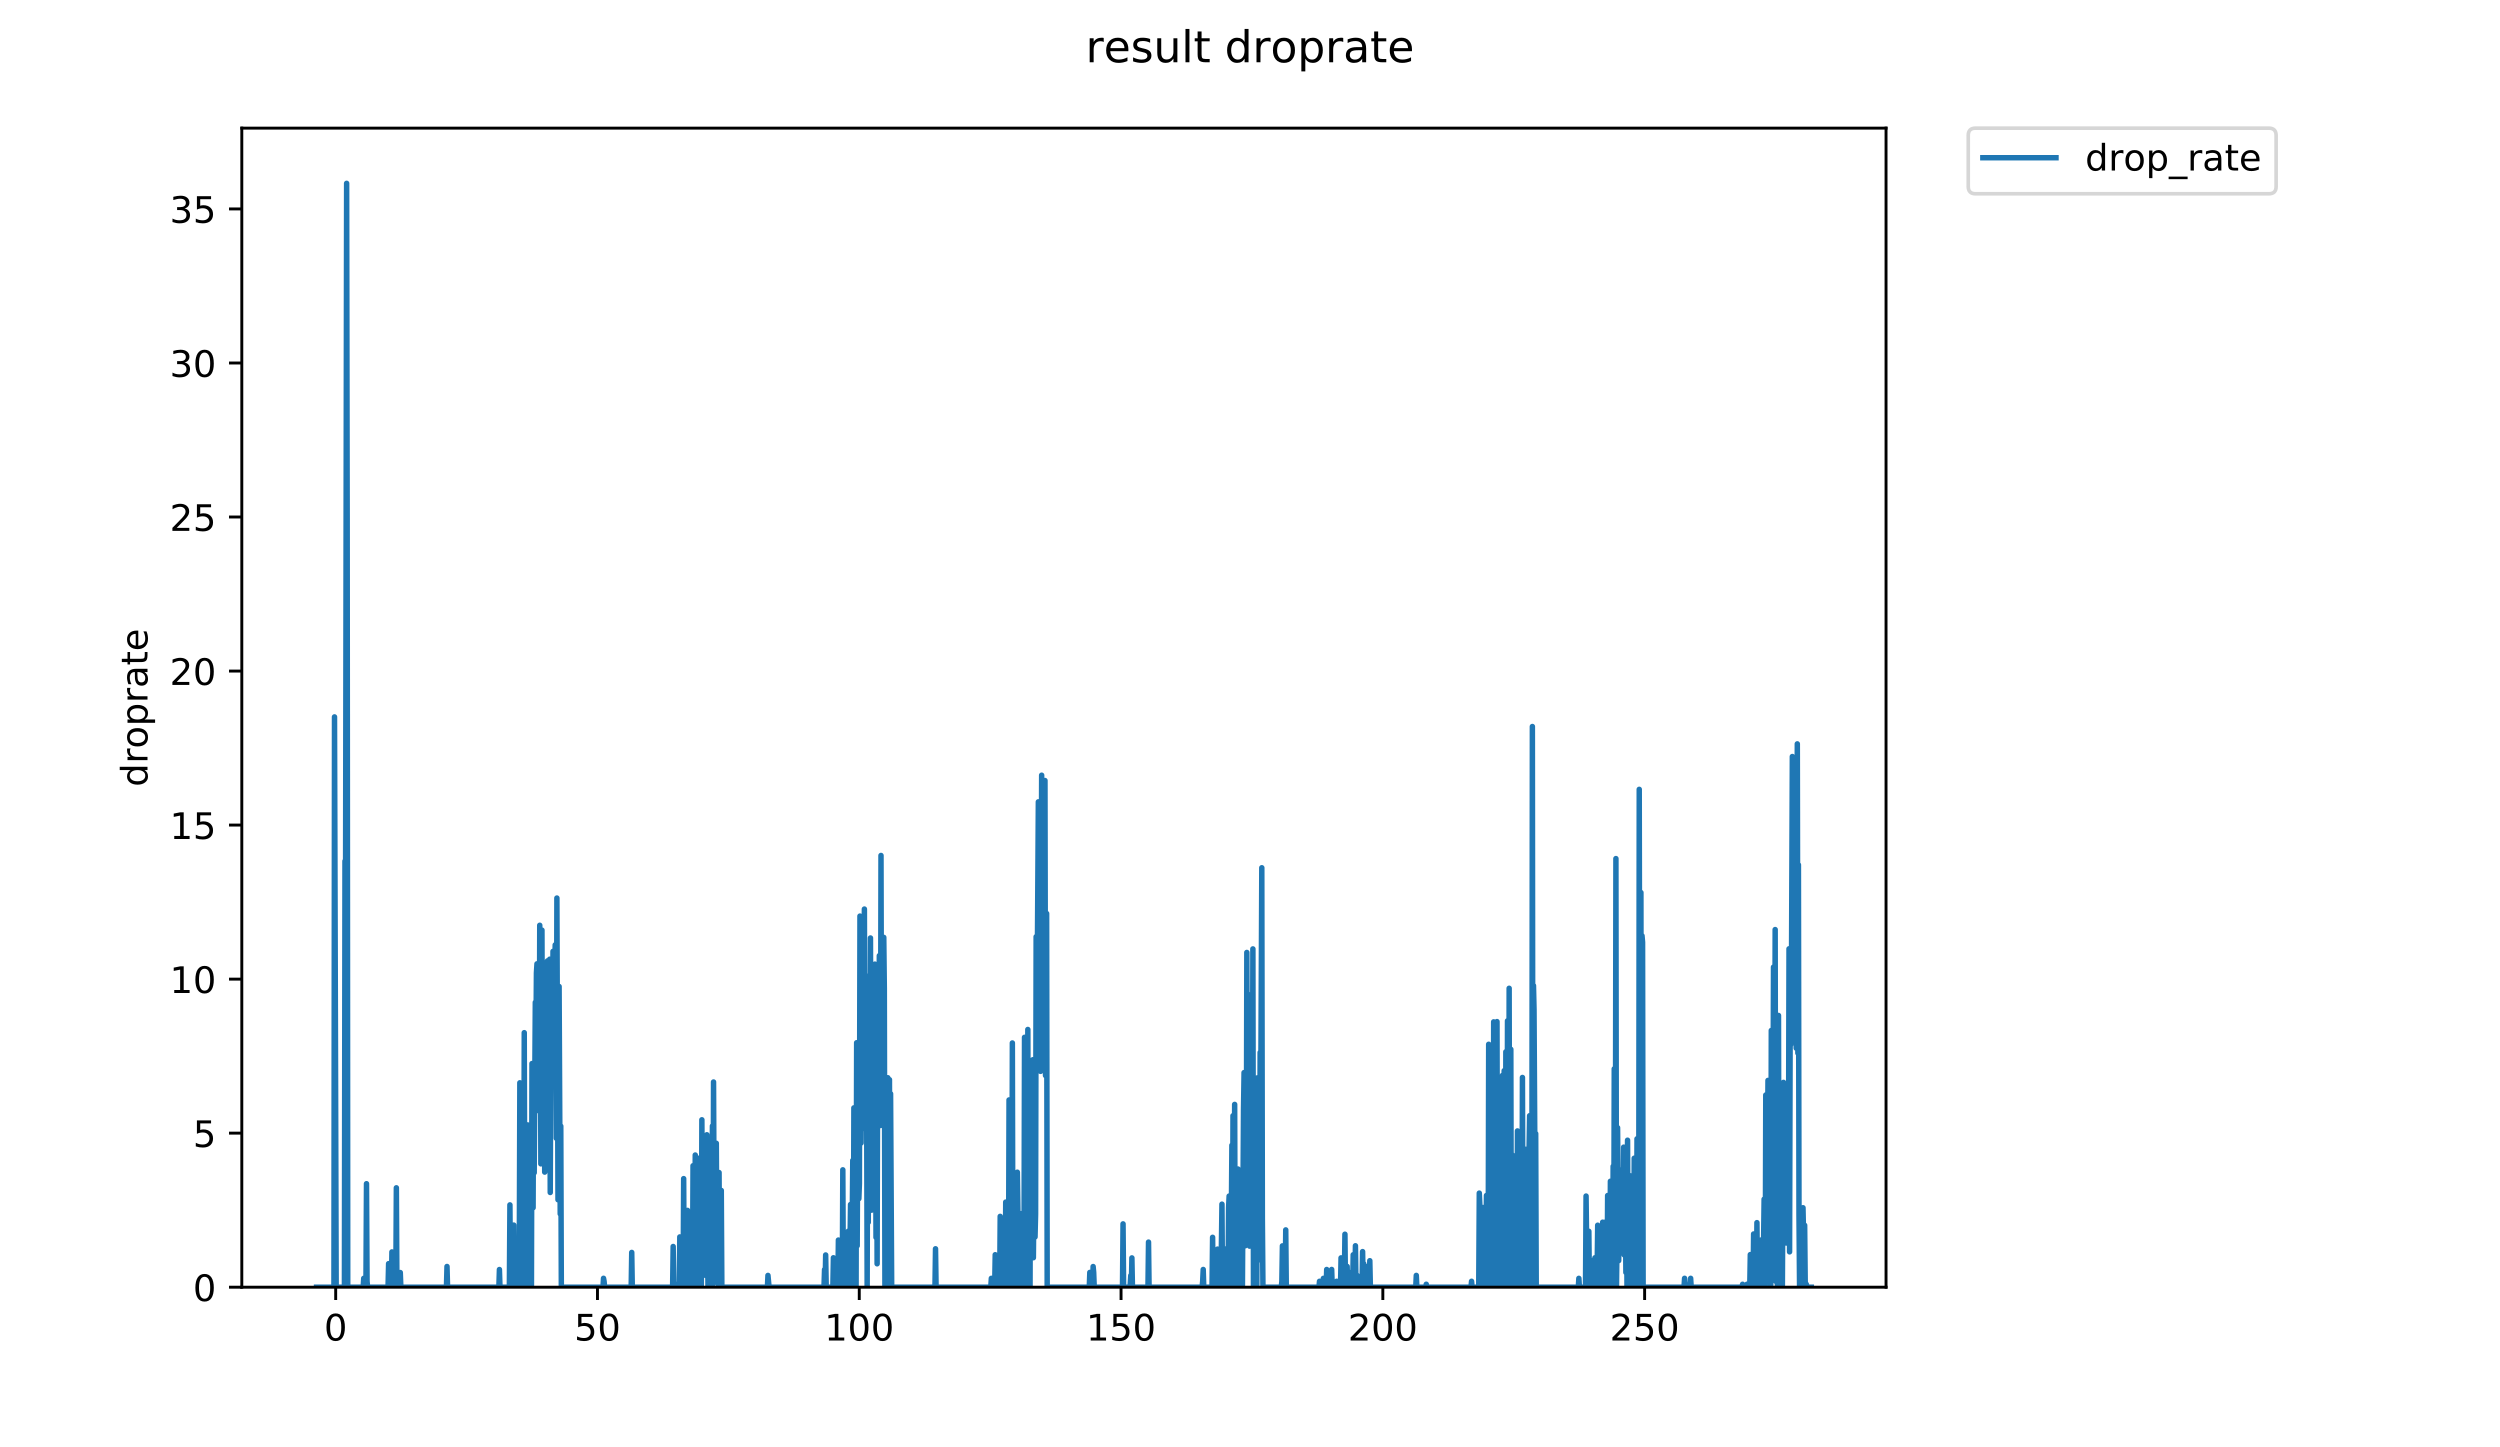<?xml version="1.0" encoding="utf-8" standalone="no"?>
<!DOCTYPE svg PUBLIC "-//W3C//DTD SVG 1.1//EN"
  "http://www.w3.org/Graphics/SVG/1.1/DTD/svg11.dtd">
<!-- Created with matplotlib (https://matplotlib.org/) -->
<svg height="396pt" version="1.1" viewBox="0 0 684 396" width="684pt" xmlns="http://www.w3.org/2000/svg" xmlns:xlink="http://www.w3.org/1999/xlink">
 <defs>
  <style type="text/css">
*{stroke-linecap:butt;stroke-linejoin:round;}
  </style>
 </defs>
 <g id="figure_1">
  <g id="patch_1">
   <path d="M 0 396 
L 684 396 
L 684 0 
L 0 0 
z
" style="fill:#ffffff;"/>
  </g>
  <g id="axes_1">
   <g id="patch_2">
    <path d="M 66.159 352.174 
L 516.019 352.174 
L 516.019 35.062 
L 66.159 35.062 
z
" style="fill:#ffffff;"/>
   </g>
   <g id="matplotlib.axis_1">
    <g id="xtick_1">
     <g id="line2d_1">
      <defs>
       <path d="M 0 0 
L 0 3.5 
" id="ma07e563cd4" style="stroke:#000000;stroke-width:0.8;"/>
      </defs>
      <g>
       <use style="stroke:#000000;stroke-width:0.8;" x="91.844" xlink:href="#ma07e563cd4" y="352.174"/>
      </g>
     </g>
     <g id="text_1">
      <!-- 0 -->
      <defs>
       <path d="M 31.781 66.406 
Q 24.172 66.406 20.328 58.906 
Q 16.5 51.422 16.5 36.375 
Q 16.5 21.391 20.328 13.891 
Q 24.172 6.391 31.781 6.391 
Q 39.453 6.391 43.281 13.891 
Q 47.125 21.391 47.125 36.375 
Q 47.125 51.422 43.281 58.906 
Q 39.453 66.406 31.781 66.406 
z
M 31.781 74.219 
Q 44.047 74.219 50.516 64.516 
Q 56.984 54.828 56.984 36.375 
Q 56.984 17.969 50.516 8.266 
Q 44.047 -1.422 31.781 -1.422 
Q 19.531 -1.422 13.062 8.266 
Q 6.594 17.969 6.594 36.375 
Q 6.594 54.828 13.062 64.516 
Q 19.531 74.219 31.781 74.219 
z
" id="DejaVuSans-48"/>
      </defs>
      <g transform="translate(88.663 366.773)scale(0.1 -0.1)">
       <use xlink:href="#DejaVuSans-48"/>
      </g>
     </g>
    </g>
    <g id="xtick_2">
     <g id="line2d_2">
      <g>
       <use style="stroke:#000000;stroke-width:0.8;" x="163.469" xlink:href="#ma07e563cd4" y="352.174"/>
      </g>
     </g>
     <g id="text_2">
      <!-- 50 -->
      <defs>
       <path d="M 10.797 72.906 
L 49.516 72.906 
L 49.516 64.594 
L 19.828 64.594 
L 19.828 46.734 
Q 21.969 47.469 24.109 47.828 
Q 26.266 48.188 28.422 48.188 
Q 40.625 48.188 47.75 41.5 
Q 54.891 34.812 54.891 23.391 
Q 54.891 11.625 47.562 5.094 
Q 40.234 -1.422 26.906 -1.422 
Q 22.312 -1.422 17.547 -0.641 
Q 12.797 0.141 7.719 1.703 
L 7.719 11.625 
Q 12.109 9.234 16.797 8.062 
Q 21.484 6.891 26.703 6.891 
Q 35.156 6.891 40.078 11.328 
Q 45.016 15.766 45.016 23.391 
Q 45.016 31 40.078 35.438 
Q 35.156 39.891 26.703 39.891 
Q 22.75 39.891 18.812 39.016 
Q 14.891 38.141 10.797 36.281 
z
" id="DejaVuSans-53"/>
      </defs>
      <g transform="translate(157.106 366.773)scale(0.1 -0.1)">
       <use xlink:href="#DejaVuSans-53"/>
       <use x="63.623" xlink:href="#DejaVuSans-48"/>
      </g>
     </g>
    </g>
    <g id="xtick_3">
     <g id="line2d_3">
      <g>
       <use style="stroke:#000000;stroke-width:0.8;" x="235.094" xlink:href="#ma07e563cd4" y="352.174"/>
      </g>
     </g>
     <g id="text_3">
      <!-- 100 -->
      <defs>
       <path d="M 12.406 8.297 
L 28.516 8.297 
L 28.516 63.922 
L 10.984 60.406 
L 10.984 69.391 
L 28.422 72.906 
L 38.281 72.906 
L 38.281 8.297 
L 54.391 8.297 
L 54.391 0 
L 12.406 0 
z
" id="DejaVuSans-49"/>
      </defs>
      <g transform="translate(225.55 366.773)scale(0.1 -0.1)">
       <use xlink:href="#DejaVuSans-49"/>
       <use x="63.623" xlink:href="#DejaVuSans-48"/>
       <use x="127.246" xlink:href="#DejaVuSans-48"/>
      </g>
     </g>
    </g>
    <g id="xtick_4">
     <g id="line2d_4">
      <g>
       <use style="stroke:#000000;stroke-width:0.8;" x="306.719" xlink:href="#ma07e563cd4" y="352.174"/>
      </g>
     </g>
     <g id="text_4">
      <!-- 150 -->
      <g transform="translate(297.175 366.773)scale(0.1 -0.1)">
       <use xlink:href="#DejaVuSans-49"/>
       <use x="63.623" xlink:href="#DejaVuSans-53"/>
       <use x="127.246" xlink:href="#DejaVuSans-48"/>
      </g>
     </g>
    </g>
    <g id="xtick_5">
     <g id="line2d_5">
      <g>
       <use style="stroke:#000000;stroke-width:0.8;" x="378.344" xlink:href="#ma07e563cd4" y="352.174"/>
      </g>
     </g>
     <g id="text_5">
      <!-- 200 -->
      <defs>
       <path d="M 19.188 8.297 
L 53.609 8.297 
L 53.609 0 
L 7.328 0 
L 7.328 8.297 
Q 12.938 14.109 22.625 23.891 
Q 32.328 33.688 34.812 36.531 
Q 39.547 41.844 41.422 45.531 
Q 43.312 49.219 43.312 52.781 
Q 43.312 58.594 39.234 62.25 
Q 35.156 65.922 28.609 65.922 
Q 23.969 65.922 18.812 64.312 
Q 13.672 62.703 7.812 59.422 
L 7.812 69.391 
Q 13.766 71.781 18.938 73 
Q 24.125 74.219 28.422 74.219 
Q 39.75 74.219 46.484 68.547 
Q 53.219 62.891 53.219 53.422 
Q 53.219 48.922 51.531 44.891 
Q 49.859 40.875 45.406 35.406 
Q 44.188 33.984 37.641 27.219 
Q 31.109 20.453 19.188 8.297 
z
" id="DejaVuSans-50"/>
      </defs>
      <g transform="translate(368.8 366.773)scale(0.1 -0.1)">
       <use xlink:href="#DejaVuSans-50"/>
       <use x="63.623" xlink:href="#DejaVuSans-48"/>
       <use x="127.246" xlink:href="#DejaVuSans-48"/>
      </g>
     </g>
    </g>
    <g id="xtick_6">
     <g id="line2d_6">
      <g>
       <use style="stroke:#000000;stroke-width:0.8;" x="449.969" xlink:href="#ma07e563cd4" y="352.174"/>
      </g>
     </g>
     <g id="text_6">
      <!-- 250 -->
      <g transform="translate(440.425 366.773)scale(0.1 -0.1)">
       <use xlink:href="#DejaVuSans-50"/>
       <use x="63.623" xlink:href="#DejaVuSans-53"/>
       <use x="127.246" xlink:href="#DejaVuSans-48"/>
      </g>
     </g>
    </g>
   </g>
   <g id="matplotlib.axis_2">
    <g id="ytick_1">
     <g id="line2d_7">
      <defs>
       <path d="M 0 0 
L -3.5 0 
" id="mf23c740340" style="stroke:#000000;stroke-width:0.8;"/>
      </defs>
      <g>
       <use style="stroke:#000000;stroke-width:0.8;" x="66.159" xlink:href="#mf23c740340" y="352.174"/>
      </g>
     </g>
     <g id="text_7">
      <!-- 0 -->
      <g transform="translate(52.796 355.973)scale(0.1 -0.1)">
       <use xlink:href="#DejaVuSans-48"/>
      </g>
     </g>
    </g>
    <g id="ytick_2">
     <g id="line2d_8">
      <g>
       <use style="stroke:#000000;stroke-width:0.8;" x="66.159" xlink:href="#mf23c740340" y="310.03"/>
      </g>
     </g>
     <g id="text_8">
      <!-- 5 -->
      <g transform="translate(52.796 313.829)scale(0.1 -0.1)">
       <use xlink:href="#DejaVuSans-53"/>
      </g>
     </g>
    </g>
    <g id="ytick_3">
     <g id="line2d_9">
      <g>
       <use style="stroke:#000000;stroke-width:0.8;" x="66.159" xlink:href="#mf23c740340" y="267.886"/>
      </g>
     </g>
     <g id="text_9">
      <!-- 10 -->
      <g transform="translate(46.434 271.686)scale(0.1 -0.1)">
       <use xlink:href="#DejaVuSans-49"/>
       <use x="63.623" xlink:href="#DejaVuSans-48"/>
      </g>
     </g>
    </g>
    <g id="ytick_4">
     <g id="line2d_10">
      <g>
       <use style="stroke:#000000;stroke-width:0.8;" x="66.159" xlink:href="#mf23c740340" y="225.742"/>
      </g>
     </g>
     <g id="text_10">
      <!-- 15 -->
      <g transform="translate(46.434 229.542)scale(0.1 -0.1)">
       <use xlink:href="#DejaVuSans-49"/>
       <use x="63.623" xlink:href="#DejaVuSans-53"/>
      </g>
     </g>
    </g>
    <g id="ytick_5">
     <g id="line2d_11">
      <g>
       <use style="stroke:#000000;stroke-width:0.8;" x="66.159" xlink:href="#mf23c740340" y="183.599"/>
      </g>
     </g>
     <g id="text_11">
      <!-- 20 -->
      <g transform="translate(46.434 187.398)scale(0.1 -0.1)">
       <use xlink:href="#DejaVuSans-50"/>
       <use x="63.623" xlink:href="#DejaVuSans-48"/>
      </g>
     </g>
    </g>
    <g id="ytick_6">
     <g id="line2d_12">
      <g>
       <use style="stroke:#000000;stroke-width:0.8;" x="66.159" xlink:href="#mf23c740340" y="141.455"/>
      </g>
     </g>
     <g id="text_12">
      <!-- 25 -->
      <g transform="translate(46.434 145.254)scale(0.1 -0.1)">
       <use xlink:href="#DejaVuSans-50"/>
       <use x="63.623" xlink:href="#DejaVuSans-53"/>
      </g>
     </g>
    </g>
    <g id="ytick_7">
     <g id="line2d_13">
      <g>
       <use style="stroke:#000000;stroke-width:0.8;" x="66.159" xlink:href="#mf23c740340" y="99.311"/>
      </g>
     </g>
     <g id="text_13">
      <!-- 30 -->
      <defs>
       <path d="M 40.578 39.312 
Q 47.656 37.797 51.625 33 
Q 55.609 28.219 55.609 21.188 
Q 55.609 10.406 48.188 4.484 
Q 40.766 -1.422 27.094 -1.422 
Q 22.516 -1.422 17.656 -0.516 
Q 12.797 0.391 7.625 2.203 
L 7.625 11.719 
Q 11.719 9.328 16.594 8.109 
Q 21.484 6.891 26.812 6.891 
Q 36.078 6.891 40.938 10.547 
Q 45.797 14.203 45.797 21.188 
Q 45.797 27.641 41.281 31.266 
Q 36.766 34.906 28.719 34.906 
L 20.219 34.906 
L 20.219 43.016 
L 29.109 43.016 
Q 36.375 43.016 40.234 45.922 
Q 44.094 48.828 44.094 54.297 
Q 44.094 59.906 40.109 62.906 
Q 36.141 65.922 28.719 65.922 
Q 24.656 65.922 20.016 65.031 
Q 15.375 64.156 9.812 62.312 
L 9.812 71.094 
Q 15.438 72.656 20.344 73.438 
Q 25.25 74.219 29.594 74.219 
Q 40.828 74.219 47.359 69.109 
Q 53.906 64.016 53.906 55.328 
Q 53.906 49.266 50.438 45.094 
Q 46.969 40.922 40.578 39.312 
z
" id="DejaVuSans-51"/>
      </defs>
      <g transform="translate(46.434 103.11)scale(0.1 -0.1)">
       <use xlink:href="#DejaVuSans-51"/>
       <use x="63.623" xlink:href="#DejaVuSans-48"/>
      </g>
     </g>
    </g>
    <g id="ytick_8">
     <g id="line2d_14">
      <g>
       <use style="stroke:#000000;stroke-width:0.8;" x="66.159" xlink:href="#mf23c740340" y="57.167"/>
      </g>
     </g>
     <g id="text_14">
      <!-- 35 -->
      <g transform="translate(46.434 60.966)scale(0.1 -0.1)">
       <use xlink:href="#DejaVuSans-51"/>
       <use x="63.623" xlink:href="#DejaVuSans-53"/>
      </g>
     </g>
    </g>
    <g id="text_15">
     <!-- droprate -->
     <defs>
      <path d="M 45.406 46.391 
L 45.406 75.984 
L 54.391 75.984 
L 54.391 0 
L 45.406 0 
L 45.406 8.203 
Q 42.578 3.328 38.25 0.953 
Q 33.938 -1.422 27.875 -1.422 
Q 17.969 -1.422 11.734 6.484 
Q 5.516 14.406 5.516 27.297 
Q 5.516 40.188 11.734 48.094 
Q 17.969 56 27.875 56 
Q 33.938 56 38.25 53.625 
Q 42.578 51.266 45.406 46.391 
z
M 14.797 27.297 
Q 14.797 17.391 18.875 11.75 
Q 22.953 6.109 30.078 6.109 
Q 37.203 6.109 41.297 11.75 
Q 45.406 17.391 45.406 27.297 
Q 45.406 37.203 41.297 42.844 
Q 37.203 48.484 30.078 48.484 
Q 22.953 48.484 18.875 42.844 
Q 14.797 37.203 14.797 27.297 
z
" id="DejaVuSans-100"/>
      <path d="M 41.109 46.297 
Q 39.594 47.172 37.812 47.578 
Q 36.031 48 33.891 48 
Q 26.266 48 22.188 43.047 
Q 18.109 38.094 18.109 28.812 
L 18.109 0 
L 9.078 0 
L 9.078 54.688 
L 18.109 54.688 
L 18.109 46.188 
Q 20.953 51.172 25.484 53.578 
Q 30.031 56 36.531 56 
Q 37.453 56 38.578 55.875 
Q 39.703 55.766 41.062 55.516 
z
" id="DejaVuSans-114"/>
      <path d="M 30.609 48.391 
Q 23.391 48.391 19.188 42.75 
Q 14.984 37.109 14.984 27.297 
Q 14.984 17.484 19.156 11.844 
Q 23.344 6.203 30.609 6.203 
Q 37.797 6.203 41.984 11.859 
Q 46.188 17.531 46.188 27.297 
Q 46.188 37.016 41.984 42.703 
Q 37.797 48.391 30.609 48.391 
z
M 30.609 56 
Q 42.328 56 49.016 48.375 
Q 55.719 40.766 55.719 27.297 
Q 55.719 13.875 49.016 6.219 
Q 42.328 -1.422 30.609 -1.422 
Q 18.844 -1.422 12.172 6.219 
Q 5.516 13.875 5.516 27.297 
Q 5.516 40.766 12.172 48.375 
Q 18.844 56 30.609 56 
z
" id="DejaVuSans-111"/>
      <path d="M 18.109 8.203 
L 18.109 -20.797 
L 9.078 -20.797 
L 9.078 54.688 
L 18.109 54.688 
L 18.109 46.391 
Q 20.953 51.266 25.266 53.625 
Q 29.594 56 35.594 56 
Q 45.562 56 51.781 48.094 
Q 58.016 40.188 58.016 27.297 
Q 58.016 14.406 51.781 6.484 
Q 45.562 -1.422 35.594 -1.422 
Q 29.594 -1.422 25.266 0.953 
Q 20.953 3.328 18.109 8.203 
z
M 48.688 27.297 
Q 48.688 37.203 44.609 42.844 
Q 40.531 48.484 33.406 48.484 
Q 26.266 48.484 22.188 42.844 
Q 18.109 37.203 18.109 27.297 
Q 18.109 17.391 22.188 11.75 
Q 26.266 6.109 33.406 6.109 
Q 40.531 6.109 44.609 11.75 
Q 48.688 17.391 48.688 27.297 
z
" id="DejaVuSans-112"/>
      <path d="M 34.281 27.484 
Q 23.391 27.484 19.188 25 
Q 14.984 22.516 14.984 16.5 
Q 14.984 11.719 18.141 8.906 
Q 21.297 6.109 26.703 6.109 
Q 34.188 6.109 38.703 11.406 
Q 43.219 16.703 43.219 25.484 
L 43.219 27.484 
z
M 52.203 31.203 
L 52.203 0 
L 43.219 0 
L 43.219 8.297 
Q 40.141 3.328 35.547 0.953 
Q 30.953 -1.422 24.312 -1.422 
Q 15.922 -1.422 10.953 3.297 
Q 6 8.016 6 15.922 
Q 6 25.141 12.172 29.828 
Q 18.359 34.516 30.609 34.516 
L 43.219 34.516 
L 43.219 35.406 
Q 43.219 41.609 39.141 45 
Q 35.062 48.391 27.688 48.391 
Q 23 48.391 18.547 47.266 
Q 14.109 46.141 10.016 43.891 
L 10.016 52.203 
Q 14.938 54.109 19.578 55.047 
Q 24.219 56 28.609 56 
Q 40.484 56 46.344 49.844 
Q 52.203 43.703 52.203 31.203 
z
" id="DejaVuSans-97"/>
      <path d="M 18.312 70.219 
L 18.312 54.688 
L 36.812 54.688 
L 36.812 47.703 
L 18.312 47.703 
L 18.312 18.016 
Q 18.312 11.328 20.141 9.422 
Q 21.969 7.516 27.594 7.516 
L 36.812 7.516 
L 36.812 0 
L 27.594 0 
Q 17.188 0 13.234 3.875 
Q 9.281 7.766 9.281 18.016 
L 9.281 47.703 
L 2.688 47.703 
L 2.688 54.688 
L 9.281 54.688 
L 9.281 70.219 
z
" id="DejaVuSans-116"/>
      <path d="M 56.203 29.594 
L 56.203 25.203 
L 14.891 25.203 
Q 15.484 15.922 20.484 11.062 
Q 25.484 6.203 34.422 6.203 
Q 39.594 6.203 44.453 7.469 
Q 49.312 8.734 54.109 11.281 
L 54.109 2.781 
Q 49.266 0.734 44.188 -0.344 
Q 39.109 -1.422 33.891 -1.422 
Q 20.797 -1.422 13.156 6.188 
Q 5.516 13.812 5.516 26.812 
Q 5.516 40.234 12.766 48.109 
Q 20.016 56 32.328 56 
Q 43.359 56 49.781 48.891 
Q 56.203 41.797 56.203 29.594 
z
M 47.219 32.234 
Q 47.125 39.594 43.094 43.984 
Q 39.062 48.391 32.422 48.391 
Q 24.906 48.391 20.391 44.141 
Q 15.875 39.891 15.188 32.172 
z
" id="DejaVuSans-101"/>
     </defs>
     <g transform="translate(40.354 215.236)rotate(-90)scale(0.1 -0.1)">
      <use xlink:href="#DejaVuSans-100"/>
      <use x="63.477" xlink:href="#DejaVuSans-114"/>
      <use x="104.559" xlink:href="#DejaVuSans-111"/>
      <use x="165.74" xlink:href="#DejaVuSans-112"/>
      <use x="229.217" xlink:href="#DejaVuSans-114"/>
      <use x="270.33" xlink:href="#DejaVuSans-97"/>
      <use x="331.609" xlink:href="#DejaVuSans-116"/>
      <use x="370.818" xlink:href="#DejaVuSans-101"/>
     </g>
    </g>
   </g>
   <g id="line2d_15">
    <path clip-path="url(#p1aaf49b762)" d="M 86.607 352.174 
L 91.369 352.174 
L 91.52 196.147 
L 91.973 352.174 
L 94.236 352.174 
L 94.386 235.58 
L 94.537 250.154 
L 94.838 50.163 
L 94.988 142.467 
L 95.139 352.174 
L 99.367 352.174 
L 99.518 349.752 
L 99.82 352.174 
L 100.121 352.174 
L 100.272 323.863 
L 100.422 350.556 
L 100.573 352.174 
L 106.17 352.174 
L 106.321 345.734 
L 106.472 352.174 
L 107.078 352.174 
L 107.229 342.532 
L 107.381 352.174 
L 107.836 352.174 
L 107.988 348.957 
L 108.14 352.174 
L 108.291 352.174 
L 108.443 324.985 
L 108.595 352.174 
L 109.208 352.174 
L 109.366 351.402 
L 109.518 348.172 
L 109.673 352.174 
L 122.148 352.174 
L 122.299 346.512 
L 122.45 352.174 
L 136.49 352.174 
L 136.641 347.344 
L 136.793 352.174 
L 139.362 352.174 
L 139.514 329.655 
L 139.666 352.174 
L 140.42 352.174 
L 140.571 335.187 
L 140.721 352.174 
L 141.173 352.174 
L 141.324 351.367 
L 141.475 343.268 
L 141.625 352.174 
L 141.927 352.174 
L 142.077 344.894 
L 142.228 296.252 
L 142.378 352.174 
L 142.53 352.174 
L 142.681 320.717 
L 142.832 352.174 
L 142.983 352.174 
L 143.135 347.344 
L 143.285 351.366 
L 143.436 282.542 
L 143.586 341.648 
L 143.737 352.174 
L 143.888 322.245 
L 144.04 352.174 
L 144.191 352.174 
L 144.341 307.77 
L 144.492 352.174 
L 144.645 345.807 
L 144.795 320.657 
L 144.946 352.174 
L 145.097 347.311 
L 145.248 329.697 
L 145.4 352.174 
L 145.552 290.991 
L 145.703 325.684 
L 145.855 330.438 
L 146.006 291.854 
L 146.158 320.867 
L 146.461 274.234 
L 146.613 287.894 
L 146.764 266.199 
L 146.916 263.704 
L 147.067 290.756 
L 147.218 280.525 
L 147.37 300.701 
L 147.521 303.964 
L 147.673 253.154 
L 147.824 267.886 
L 147.976 318.427 
L 148.278 254.484 
L 148.43 313.825 
L 148.731 271.284 
L 149.033 320.687 
L 149.335 269.255 
L 149.486 313.532 
L 149.789 262.9 
L 150.092 319.787 
L 150.394 262.438 
L 150.545 326.264 
L 150.696 288.393 
L 150.846 283.483 
L 150.998 295.016 
L 151.149 283.811 
L 151.302 260.296 
L 151.454 260.922 
L 151.605 272.246 
L 151.907 258.521 
L 152.059 272.778 
L 152.212 311.428 
L 152.363 245.705 
L 152.668 328.251 
L 152.971 269.903 
L 153.276 332.125 
L 153.428 308.107 
L 153.579 352.174 
L 164.975 352.174 
L 165.125 349.743 
L 165.276 350.556 
L 165.427 352.174 
L 172.69 352.174 
L 172.841 342.665 
L 172.994 352.174 
L 184.027 352.174 
L 184.18 341.042 
L 184.333 351.374 
L 184.484 352.174 
L 185.239 352.174 
L 185.39 351.366 
L 185.542 352.174 
L 185.844 352.174 
L 185.995 338.423 
L 186.146 352.174 
L 186.899 352.174 
L 187.051 322.473 
L 187.202 352.174 
L 187.804 352.174 
L 187.955 347.316 
L 188.106 331.163 
L 188.256 352.174 
L 188.71 352.174 
L 188.86 349.747 
L 189.011 337.614 
L 189.162 352.174 
L 189.463 352.174 
L 189.613 318.945 
L 189.765 352.174 
L 190.068 352.174 
L 190.219 316.016 
L 190.37 352.174 
L 190.52 335.187 
L 190.821 352.174 
L 190.972 346.506 
L 191.123 329.676 
L 191.276 327.384 
L 191.427 352.174 
L 191.578 316.718 
L 191.729 350.563 
L 191.881 352.174 
L 192.032 306.374 
L 192.184 340.122 
L 192.336 343.344 
L 192.487 330.459 
L 192.639 330.459 
L 193.093 348.963 
L 193.397 310.471 
L 193.701 352.174 
L 193.853 326.535 
L 194.005 345.752 
L 194.156 315.982 
L 194.312 352.174 
L 194.464 316.154 
L 194.615 352.174 
L 194.767 336.922 
L 194.919 308.065 
L 195.071 351.372 
L 195.223 296.036 
L 195.375 329.719 
L 195.526 312.614 
L 195.678 317.623 
L 195.829 338.488 
L 195.981 312.802 
L 196.132 340.925 
L 196.284 333.676 
L 196.587 352.174 
L 196.738 320.808 
L 196.89 352.174 
L 197.041 344.124 
L 197.192 342.486 
L 197.344 325.709 
L 197.497 352.174 
L 209.962 352.174 
L 210.113 348.954 
L 210.417 352.174 
L 225.444 352.174 
L 225.595 347.349 
L 225.748 352.174 
L 225.9 343.361 
L 226.052 352.174 
L 227.871 352.174 
L 228.022 344.124 
L 228.174 352.174 
L 229.233 352.174 
L 229.384 339.281 
L 229.535 352.174 
L 230.442 352.174 
L 230.594 320.065 
L 230.745 352.174 
L 231.349 352.174 
L 231.502 339.403 
L 231.653 352.174 
L 231.955 352.174 
L 232.106 336.849 
L 232.257 352.174 
L 232.408 352.174 
L 232.71 329.547 
L 232.861 352.174 
L 233.013 352.174 
L 233.318 317.491 
L 233.469 352.174 
L 233.621 303.114 
L 233.924 343.344 
L 234.075 337.67 
L 234.226 352.174 
L 234.378 285.292 
L 234.528 340.85 
L 234.68 308.702 
L 234.982 327.954 
L 235.133 323.863 
L 235.284 250.642 
L 235.587 312.727 
L 235.739 290.127 
L 236.041 282.269 
L 236.193 286.224 
L 236.497 248.719 
L 236.648 297.536 
L 236.8 308.867 
L 236.952 267.002 
L 237.103 296.413 
L 237.254 352.174 
L 237.406 295.288 
L 237.557 334.429 
L 237.709 278.181 
L 237.86 299.796 
L 238.011 303.686 
L 238.161 256.632 
L 238.311 326.239 
L 238.462 331.102 
L 238.614 283.27 
L 238.766 282.202 
L 238.917 289.381 
L 239.069 289.62 
L 239.22 287.709 
L 239.372 263.788 
L 239.524 288.878 
L 239.676 338.554 
L 239.827 289.019 
L 239.979 345.771 
L 240.131 285.547 
L 240.282 287.028 
L 240.434 294.267 
L 240.585 261.464 
L 240.737 269.492 
L 240.889 307.939 
L 241.04 234.059 
L 241.192 295.125 
L 241.495 269.255 
L 241.646 265.787 
L 241.798 256.466 
L 241.953 270.457 
L 242.112 352.174 
L 242.749 352.174 
L 242.901 294.868 
L 243.052 348.945 
L 243.204 297.692 
L 243.356 295.396 
L 243.508 352.174 
L 243.66 299.244 
L 243.964 352.174 
L 255.806 352.174 
L 255.957 341.668 
L 256.109 352.174 
L 271.08 352.174 
L 271.232 349.754 
L 271.384 352.174 
L 272.141 352.174 
L 272.292 343.293 
L 272.443 351.368 
L 272.594 352.174 
L 273.502 352.174 
L 273.654 332.798 
L 273.956 352.174 
L 274.562 352.174 
L 274.712 351.364 
L 274.863 352.174 
L 275.014 352.174 
L 275.166 328.895 
L 275.317 352.174 
L 275.921 352.174 
L 276.073 300.945 
L 276.224 352.174 
L 276.829 352.174 
L 276.98 285.356 
L 277.132 352.174 
L 277.284 352.174 
L 277.436 340.914 
L 277.587 352.174 
L 278.189 352.174 
L 278.341 320.717 
L 278.795 352.174 
L 279.248 352.174 
L 279.399 332.067 
L 279.551 352.174 
L 280.004 352.174 
L 280.156 349.78 
L 280.308 283.811 
L 280.459 352.174 
L 280.61 352.174 
L 280.761 318.233 
L 280.912 352.174 
L 281.063 352.174 
L 281.215 281.667 
L 281.366 352.174 
L 281.821 352.174 
L 281.973 293.406 
L 282.126 339.427 
L 282.277 341.709 
L 282.427 294.687 
L 282.579 289.948 
L 282.73 344.116 
L 282.881 328.046 
L 283.033 330.562 
L 283.184 338.436 
L 283.336 332.163 
L 283.488 256.283 
L 283.639 266.595 
L 283.789 266.595 
L 284.091 219.386 
L 284.241 284.226 
L 284.544 222.997 
L 284.695 293.124 
L 284.996 212.099 
L 285.147 268.857 
L 285.448 225.985 
L 285.599 258.521 
L 285.75 253.677 
L 285.903 213.553 
L 286.054 294.267 
L 286.206 257.984 
L 286.357 249.934 
L 286.508 352.174 
L 298.023 352.174 
L 298.173 348.137 
L 298.324 352.174 
L 298.929 352.174 
L 299.08 346.528 
L 299.231 348.126 
L 299.382 352.174 
L 307.113 352.174 
L 307.265 334.855 
L 307.416 352.174 
L 309.078 352.174 
L 309.228 351.367 
L 309.382 348.978 
L 309.533 352.174 
L 309.685 344.162 
L 309.836 352.174 
L 314.084 352.174 
L 314.235 339.839 
L 314.386 352.174 
L 328.9 352.174 
L 329.05 350.559 
L 329.201 347.33 
L 329.352 352.174 
L 331.614 352.174 
L 331.766 338.528 
L 331.917 352.174 
L 332.819 352.174 
L 332.969 342.458 
L 333.122 341.758 
L 333.274 352.174 
L 334.025 352.174 
L 334.326 329.459 
L 334.476 352.174 
L 335.383 352.174 
L 335.534 341.658 
L 335.685 352.174 
L 335.988 352.174 
L 336.139 330.438 
L 336.291 327.242 
L 336.442 352.174 
L 336.744 352.174 
L 337.045 313.347 
L 337.196 352.174 
L 337.347 305.258 
L 337.65 352.174 
L 337.801 302.166 
L 337.952 352.174 
L 338.256 352.174 
L 338.407 320.003 
L 338.559 352.174 
L 338.714 319.847 
L 338.867 352.174 
L 339.018 348.945 
L 339.169 321.495 
L 339.32 349.754 
L 339.622 323.165 
L 339.773 333.587 
L 339.924 352.174 
L 340.225 303.686 
L 340.377 293.462 
L 340.528 297.379 
L 340.679 340.85 
L 340.829 317.358 
L 340.98 328.783 
L 341.131 260.592 
L 341.282 324.75 
L 341.583 272.093 
L 341.886 340.946 
L 342.037 298.838 
L 342.188 324.671 
L 342.339 308.535 
L 342.489 312.576 
L 342.64 322.273 
L 342.791 259.623 
L 342.945 352.174 
L 343.254 315.527 
L 343.408 352.174 
L 343.561 321.872 
L 343.713 316.256 
L 343.864 352.174 
L 344.015 294.907 
L 344.166 344.887 
L 344.318 321.67 
L 344.471 341.052 
L 344.623 340.946 
L 344.774 287.955 
L 344.926 304.677 
L 345.228 237.42 
L 345.383 333.32 
L 345.541 352.174 
L 350.564 352.174 
L 350.715 350.561 
L 350.866 340.871 
L 351.017 352.174 
L 351.624 352.174 
L 351.778 336.501 
L 351.929 352.174 
L 360.866 352.174 
L 361.017 350.561 
L 361.167 352.174 
L 361.924 352.174 
L 362.075 349.757 
L 362.226 352.174 
L 362.833 352.174 
L 362.984 347.335 
L 363.135 352.174 
L 364.196 352.174 
L 364.346 347.325 
L 364.497 352.174 
L 365.252 352.174 
L 365.403 351.366 
L 365.553 352.174 
L 365.704 350.555 
L 365.855 352.174 
L 366.76 352.174 
L 366.912 344.154 
L 367.063 352.174 
L 367.516 352.174 
L 367.668 346.555 
L 367.82 349.771 
L 367.972 337.683 
L 368.123 352.174 
L 368.424 352.174 
L 368.574 346.501 
L 368.726 352.174 
L 369.029 352.174 
L 369.181 348.164 
L 369.332 351.37 
L 369.483 352.174 
L 369.785 352.174 
L 369.935 351.366 
L 370.087 352.174 
L 370.238 343.302 
L 370.39 352.174 
L 370.693 352.174 
L 370.844 340.839 
L 370.994 352.174 
L 371.296 348.942 
L 371.446 352.174 
L 371.598 350.558 
L 371.75 352.174 
L 372.656 352.174 
L 372.807 342.439 
L 372.959 352.174 
L 373.11 345.746 
L 373.413 352.174 
L 373.717 352.174 
L 373.869 346.555 
L 374.02 352.174 
L 374.172 347.353 
L 374.323 352.174 
L 374.627 352.174 
L 374.779 344.929 
L 374.935 352.174 
L 387.346 352.174 
L 387.498 348.951 
L 387.65 352.174 
L 390.073 352.174 
L 390.224 351.367 
L 390.375 352.174 
L 402.466 352.174 
L 402.616 350.558 
L 402.768 352.174 
L 404.58 352.174 
L 404.732 326.437 
L 404.884 329.719 
L 405.035 352.174 
L 405.49 352.174 
L 405.793 330.376 
L 405.944 352.174 
L 406.399 352.174 
L 406.7 327.074 
L 406.85 352.174 
L 407.152 352.174 
L 407.302 285.716 
L 407.453 351.366 
L 407.606 352.174 
L 407.758 324.132 
L 407.91 352.174 
L 408.061 352.174 
L 408.213 296.089 
L 408.365 352.174 
L 408.516 352.174 
L 408.668 279.582 
L 408.82 352.174 
L 408.971 352.174 
L 409.124 293.109 
L 409.276 348.963 
L 409.427 352.174 
L 409.578 279.512 
L 409.729 349.761 
L 409.88 352.174 
L 410.03 310.92 
L 410.182 352.174 
L 410.333 352.174 
L 410.637 308.702 
L 410.788 352.174 
L 410.94 343.394 
L 411.091 294.211 
L 411.242 352.174 
L 411.393 352.174 
L 411.545 292.941 
L 411.696 352.174 
L 411.847 352.174 
L 411.999 287.771 
L 412.15 352.174 
L 412.3 352.174 
L 412.451 279.303 
L 412.603 352.174 
L 412.755 352.174 
L 412.905 270.396 
L 413.055 352.174 
L 413.207 352.174 
L 413.359 287.09 
L 413.51 352.174 
L 413.662 352.174 
L 413.814 316.051 
L 413.967 352.174 
L 414.118 352.174 
L 414.269 341.679 
L 414.42 352.174 
L 414.57 352.174 
L 414.722 330.521 
L 414.874 352.174 
L 415.026 352.174 
L 415.177 309.425 
L 415.328 352.174 
L 415.478 352.174 
L 415.631 332.981 
L 415.782 352.174 
L 415.933 352.174 
L 416.085 331.283 
L 416.236 349.761 
L 416.388 352.174 
L 416.538 294.797 
L 416.69 348.157 
L 416.841 352.174 
L 416.991 323.054 
L 417.143 332.835 
L 417.294 352.174 
L 417.446 314.445 
L 417.598 324.132 
L 417.749 352.174 
L 417.9 315.808 
L 418.051 352.174 
L 418.202 352.174 
L 418.353 314.929 
L 418.504 305.258 
L 418.654 352.174 
L 419.106 352.174 
L 419.257 198.777 
L 419.408 350.558 
L 419.559 269.666 
L 419.709 276.137 
L 420.012 328.761 
L 420.163 310.151 
L 420.314 352.174 
L 431.823 352.174 
L 431.975 349.757 
L 432.127 352.174 
L 433.796 352.174 
L 433.947 327.242 
L 434.251 352.174 
L 434.555 352.174 
L 434.706 336.878 
L 434.859 352.174 
L 435.467 352.174 
L 435.618 344.936 
L 435.77 352.174 
L 436.073 352.174 
L 436.376 344.131 
L 436.527 352.174 
L 436.828 352.174 
L 436.979 347.335 
L 437.13 335.22 
L 437.281 352.174 
L 437.431 352.174 
L 437.582 341.668 
L 437.734 352.174 
L 437.885 352.174 
L 438.036 340.041 
L 438.186 352.174 
L 438.337 352.174 
L 438.488 334.395 
L 438.639 352.174 
L 438.79 348.137 
L 438.941 334.429 
L 439.093 352.174 
L 439.244 340.914 
L 439.395 352.174 
L 439.546 339.207 
L 439.696 352.174 
L 439.847 327.098 
L 439.998 352.174 
L 440.149 332.853 
L 440.3 335.203 
L 440.451 352.174 
L 440.603 323.193 
L 440.754 352.174 
L 440.905 331.163 
L 441.055 349.743 
L 441.206 352.174 
L 441.356 319.104 
L 441.508 352.174 
L 441.659 292.43 
L 441.81 338.449 
L 441.962 332.067 
L 442.113 234.912 
L 442.265 352.174 
L 442.416 340.064 
L 442.567 308.535 
L 442.869 344.915 
L 443.171 327.218 
L 443.323 334.48 
L 443.627 320.095 
L 443.779 320.837 
L 443.931 336.18 
L 444.084 339.379 
L 444.236 313.862 
L 444.388 343.344 
L 444.539 322.388 
L 444.691 330.459 
L 444.842 348.141 
L 444.994 320.867 
L 445.145 352.174 
L 445.297 311.961 
L 445.448 352.174 
L 445.6 335.268 
L 445.751 332.106 
L 445.903 352.174 
L 446.055 321.699 
L 446.209 352.174 
L 446.364 324.552 
L 446.668 348.957 
L 446.819 322.444 
L 446.971 352.174 
L 447.123 316.887 
L 447.275 352.174 
L 447.427 336.937 
L 447.579 334.547 
L 447.732 352.174 
L 447.886 311.582 
L 448.038 352.174 
L 448.345 352.174 
L 448.497 215.968 
L 448.649 310.471 
L 448.8 247.718 
L 448.952 244.196 
L 449.103 352.174 
L 449.255 256.028 
L 449.408 257.81 
L 449.558 352.174 
L 460.748 352.174 
L 460.899 349.747 
L 461.05 352.174 
L 462.107 352.174 
L 462.258 351.366 
L 462.41 352.174 
L 462.561 349.75 
L 462.711 352.174 
L 476.616 352.174 
L 476.769 351.377 
L 476.921 352.174 
L 477.827 352.174 
L 477.978 351.368 
L 478.129 351.364 
L 478.279 352.174 
L 478.732 352.174 
L 478.882 343.259 
L 479.033 352.174 
L 479.637 352.174 
L 479.788 337.614 
L 479.94 352.174 
L 480.544 352.174 
L 480.696 334.514 
L 480.847 352.174 
L 481.452 352.174 
L 481.756 339.281 
L 481.906 352.174 
L 482.359 352.174 
L 482.662 328.092 
L 482.813 352.174 
L 482.964 352.174 
L 483.115 299.595 
L 483.416 332.798 
L 483.72 295.605 
L 483.87 347.321 
L 484.021 308.493 
L 484.323 328.85 
L 484.474 352.174 
L 484.625 281.934 
L 484.777 328.023 
L 484.928 321.641 
L 485.08 309.71 
L 485.232 264.592 
L 485.383 319.136 
L 485.534 318.298 
L 485.686 254.333 
L 485.837 350.556 
L 486.14 294.322 
L 486.293 352.174 
L 486.444 337.711 
L 486.595 277.826 
L 486.746 352.174 
L 486.897 323.89 
L 487.048 318.2 
L 487.2 352.174 
L 487.352 323.412 
L 487.503 323.165 
L 487.655 352.174 
L 487.96 296.142 
L 488.112 325.684 
L 488.414 332.048 
L 488.565 309.466 
L 488.717 340.087 
L 489.171 310.511 
L 489.325 319.541 
L 489.476 259.594 
L 489.627 342.504 
L 489.778 283.483 
L 489.929 285.844 
L 490.08 283.073 
L 490.383 206.989 
L 490.534 261.837 
L 490.686 246.814 
L 490.838 215.708 
L 490.989 281.127 
L 491.291 227.961 
L 491.442 286.778 
L 491.745 203.525 
L 491.897 288.138 
L 492.048 236.612 
L 492.203 332.375 
L 492.361 352.174 
L 493.147 352.174 
L 493.298 330.438 
L 493.601 344.949 
L 493.752 335.236 
L 493.903 350.564 
L 494.054 352.174 
L 494.205 351.366 
L 494.356 352.174 
L 495.571 352.174 
L 495.571 352.174 
" style="fill:none;stroke:#1f77b4;stroke-linecap:square;stroke-width:1.5;"/>
   </g>
   <g id="patch_3">
    <path d="M 66.159 352.174 
L 66.159 35.062 
" style="fill:none;stroke:#000000;stroke-linecap:square;stroke-linejoin:miter;stroke-width:0.8;"/>
   </g>
   <g id="patch_4">
    <path d="M 516.019 352.174 
L 516.019 35.062 
" style="fill:none;stroke:#000000;stroke-linecap:square;stroke-linejoin:miter;stroke-width:0.8;"/>
   </g>
   <g id="patch_5">
    <path d="M 66.159 352.174 
L 516.019 352.174 
" style="fill:none;stroke:#000000;stroke-linecap:square;stroke-linejoin:miter;stroke-width:0.8;"/>
   </g>
   <g id="patch_6">
    <path d="M 66.159 35.062 
L 516.019 35.062 
" style="fill:none;stroke:#000000;stroke-linecap:square;stroke-linejoin:miter;stroke-width:0.8;"/>
   </g>
   <g id="legend_1">
    <g id="patch_7">
     <path d="M 540.512 53.019 
L 620.748 53.019 
Q 622.748 53.019 622.748 51.019 
L 622.748 37.062 
Q 622.748 35.062 620.748 35.062 
L 540.512 35.062 
Q 538.512 35.062 538.512 37.062 
L 538.512 51.019 
Q 538.512 53.019 540.512 53.019 
z
" style="fill:#ffffff;opacity:0.8;stroke:#cccccc;stroke-linejoin:miter;"/>
    </g>
    <g id="line2d_16">
     <path d="M 542.512 43.161 
L 562.512 43.161 
" style="fill:none;stroke:#1f77b4;stroke-linecap:square;stroke-width:1.5;"/>
    </g>
    <g id="line2d_17"/>
    <g id="text_16">
     <!-- drop_rate -->
     <defs>
      <path d="M 50.984 -16.609 
L 50.984 -23.578 
L -0.984 -23.578 
L -0.984 -16.609 
z
" id="DejaVuSans-95"/>
     </defs>
     <g transform="translate(570.512 46.661)scale(0.1 -0.1)">
      <use xlink:href="#DejaVuSans-100"/>
      <use x="63.477" xlink:href="#DejaVuSans-114"/>
      <use x="104.559" xlink:href="#DejaVuSans-111"/>
      <use x="165.74" xlink:href="#DejaVuSans-112"/>
      <use x="229.217" xlink:href="#DejaVuSans-95"/>
      <use x="279.217" xlink:href="#DejaVuSans-114"/>
      <use x="320.33" xlink:href="#DejaVuSans-97"/>
      <use x="381.609" xlink:href="#DejaVuSans-116"/>
      <use x="420.818" xlink:href="#DejaVuSans-101"/>
     </g>
    </g>
   </g>
  </g>
  <g id="text_17">
   <!-- result droprate -->
   <defs>
    <path d="M 44.281 53.078 
L 44.281 44.578 
Q 40.484 46.531 36.375 47.5 
Q 32.281 48.484 27.875 48.484 
Q 21.188 48.484 17.844 46.438 
Q 14.5 44.391 14.5 40.281 
Q 14.5 37.156 16.891 35.375 
Q 19.281 33.594 26.516 31.984 
L 29.594 31.297 
Q 39.156 29.25 43.188 25.516 
Q 47.219 21.781 47.219 15.094 
Q 47.219 7.469 41.188 3.016 
Q 35.156 -1.422 24.609 -1.422 
Q 20.219 -1.422 15.453 -0.562 
Q 10.688 0.297 5.422 2 
L 5.422 11.281 
Q 10.406 8.688 15.234 7.391 
Q 20.062 6.109 24.812 6.109 
Q 31.156 6.109 34.562 8.281 
Q 37.984 10.453 37.984 14.406 
Q 37.984 18.062 35.516 20.016 
Q 33.062 21.969 24.703 23.781 
L 21.578 24.516 
Q 13.234 26.266 9.516 29.906 
Q 5.812 33.547 5.812 39.891 
Q 5.812 47.609 11.281 51.797 
Q 16.75 56 26.812 56 
Q 31.781 56 36.172 55.266 
Q 40.578 54.547 44.281 53.078 
z
" id="DejaVuSans-115"/>
    <path d="M 8.5 21.578 
L 8.5 54.688 
L 17.484 54.688 
L 17.484 21.922 
Q 17.484 14.156 20.5 10.266 
Q 23.531 6.391 29.594 6.391 
Q 36.859 6.391 41.078 11.031 
Q 45.312 15.672 45.312 23.688 
L 45.312 54.688 
L 54.297 54.688 
L 54.297 0 
L 45.312 0 
L 45.312 8.406 
Q 42.047 3.422 37.719 1 
Q 33.406 -1.422 27.688 -1.422 
Q 18.266 -1.422 13.375 4.438 
Q 8.5 10.297 8.5 21.578 
z
M 31.109 56 
z
" id="DejaVuSans-117"/>
    <path d="M 9.422 75.984 
L 18.406 75.984 
L 18.406 0 
L 9.422 0 
z
" id="DejaVuSans-108"/>
    <path id="DejaVuSans-32"/>
   </defs>
   <g transform="translate(297.048 17.038)scale(0.12 -0.12)">
    <use xlink:href="#DejaVuSans-114"/>
    <use x="41.082" xlink:href="#DejaVuSans-101"/>
    <use x="102.605" xlink:href="#DejaVuSans-115"/>
    <use x="154.705" xlink:href="#DejaVuSans-117"/>
    <use x="218.084" xlink:href="#DejaVuSans-108"/>
    <use x="245.867" xlink:href="#DejaVuSans-116"/>
    <use x="285.076" xlink:href="#DejaVuSans-32"/>
    <use x="316.863" xlink:href="#DejaVuSans-100"/>
    <use x="380.34" xlink:href="#DejaVuSans-114"/>
    <use x="421.422" xlink:href="#DejaVuSans-111"/>
    <use x="482.604" xlink:href="#DejaVuSans-112"/>
    <use x="546.08" xlink:href="#DejaVuSans-114"/>
    <use x="587.193" xlink:href="#DejaVuSans-97"/>
    <use x="648.473" xlink:href="#DejaVuSans-116"/>
    <use x="687.682" xlink:href="#DejaVuSans-101"/>
   </g>
  </g>
 </g>
 <defs>
  <clipPath id="p1aaf49b762">
   <rect height="317.112" width="449.861" x="66.159" y="35.062"/>
  </clipPath>
 </defs>
</svg>
